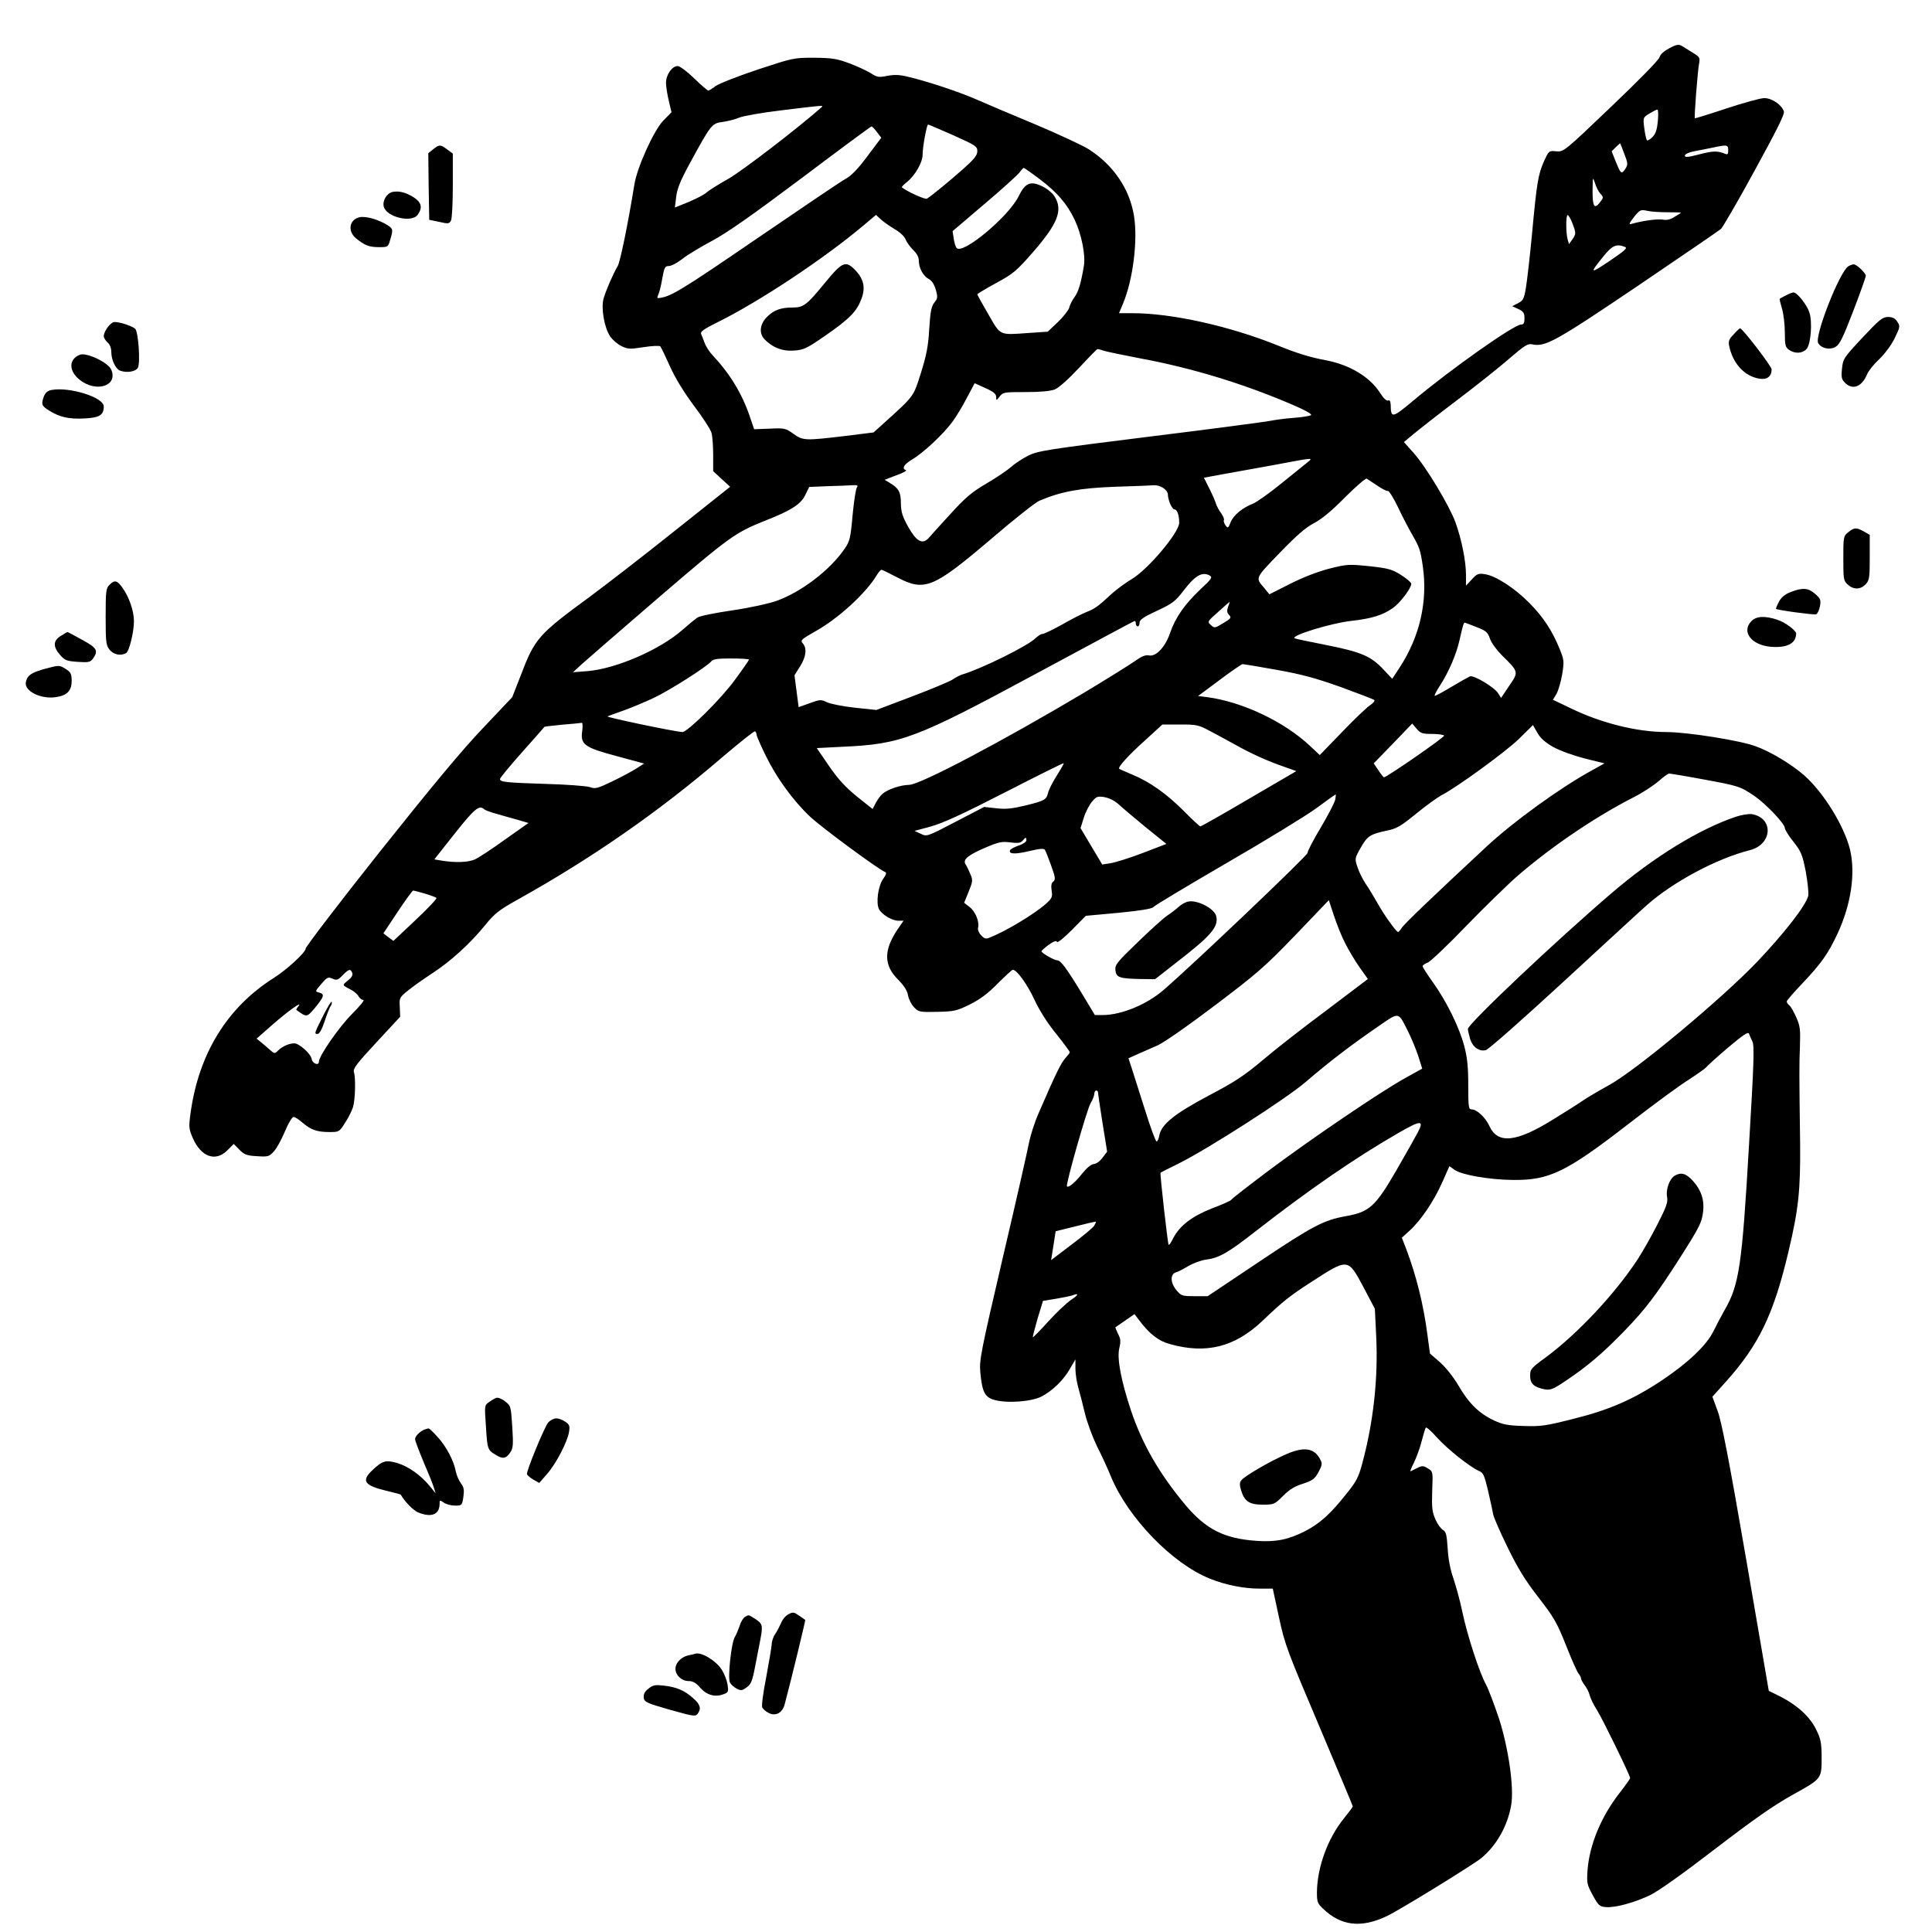 <?xml version="1.0" standalone="no"?>
<!DOCTYPE svg PUBLIC "-//W3C//DTD SVG 20010904//EN"
 "http://www.w3.org/TR/2001/REC-SVG-20010904/DTD/svg10.dtd">
<svg version="1.0" xmlns="http://www.w3.org/2000/svg"
 width="1024pt" height="1024pt" viewBox="0 0 1024 1024"
 preserveAspectRatio="xMidYMid meet">
<g transform="translate(0,1024) scale(0.1,-0.1)"
fill="#000000" stroke="none">
<path d="M8849 9985 c-30 -16 -49 -33 -53 -48 -3 -14 -113 -126 -257 -263
-248 -237 -251 -239 -290 -236 -39 4 -40 3 -65 -52 -31 -68 -39 -114 -64 -386
-11 -118 -26 -246 -32 -283 -10 -61 -15 -70 -42 -84 l-31 -16 33 -15 c27 -13
32 -21 32 -49 0 -25 -4 -33 -18 -33 -37 0 -372 -236 -572 -404 -111 -93 -118
-94 -119 -22 -1 19 -5 27 -14 23 -8 -3 -25 13 -42 40 -54 85 -161 150 -290
174 -80 15 -153 37 -255 79 -254 102 -559 170 -767 170 l-72 0 20 48 c54 126
81 340 59 470 -23 141 -109 267 -238 350 -33 21 -160 80 -283 132 -123 51
-264 111 -314 133 -91 40 -262 97 -366 121 -41 10 -70 11 -106 4 -45 -9 -54
-8 -89 15 -22 13 -73 37 -114 52 -65 24 -90 28 -185 29 -109 0 -112 -1 -300
-63 -104 -35 -204 -74 -222 -87 -17 -13 -35 -24 -39 -24 -4 0 -38 29 -75 65
-37 36 -76 65 -87 65 -30 0 -62 -46 -62 -89 0 -20 7 -63 15 -96 l14 -60 -44
-45 c-50 -52 -139 -248 -153 -340 -33 -204 -75 -409 -88 -430 -25 -43 -63
-130 -75 -173 -14 -51 4 -154 35 -200 12 -18 38 -40 59 -51 35 -17 45 -17 118
-6 46 7 84 9 89 4 4 -5 27 -52 50 -104 28 -62 72 -135 127 -209 47 -62 89
-127 94 -145 5 -17 9 -70 9 -117 l0 -86 45 -42 45 -41 -293 -233 c-160 -128
-362 -284 -447 -347 -278 -204 -295 -223 -370 -420 l-45 -115 -156 -165 c-110
-115 -275 -314 -548 -657 -215 -271 -391 -501 -391 -511 0 -20 -100 -112 -170
-156 -246 -156 -397 -401 -440 -716 -10 -73 -9 -83 11 -130 44 -102 121 -130
184 -67 l34 34 30 -31 c26 -26 39 -31 93 -34 59 -4 65 -2 89 25 15 15 41 63
59 106 18 43 38 77 46 77 7 0 28 -13 47 -30 44 -38 77 -50 142 -50 52 0 53 0
84 49 18 27 36 64 42 83 12 39 15 154 5 185 -6 19 14 45 119 158 l126 136 -2
51 c-3 50 -2 51 46 90 27 22 86 63 130 92 96 63 195 153 276 252 51 63 73 80
171 135 390 217 748 465 1082 752 94 80 174 144 178 141 4 -3 8 -11 8 -18 0
-7 22 -57 49 -112 56 -115 142 -234 232 -320 57 -55 370 -286 401 -296 8 -3 5
-14 -11 -36 -27 -38 -39 -128 -22 -161 16 -29 69 -61 103 -61 l27 0 -33 -48
c-73 -109 -72 -189 4 -264 33 -34 49 -59 53 -85 4 -20 18 -48 32 -62 24 -25
31 -26 123 -24 89 2 103 5 172 39 54 27 95 57 148 111 40 40 76 73 80 73 21 0
75 -74 113 -155 26 -57 68 -124 115 -182 41 -51 74 -96 74 -100 0 -4 -11 -18
-24 -32 -22 -24 -53 -87 -141 -291 -21 -47 -43 -117 -51 -156 -7 -38 -69 -313
-139 -610 -118 -507 -125 -543 -119 -609 10 -104 24 -131 75 -145 69 -19 196
-9 249 18 59 31 115 85 151 147 l29 50 0 -49 c0 -27 7 -72 15 -100 8 -28 24
-89 35 -136 11 -47 40 -125 64 -175 25 -49 59 -123 75 -163 91 -218 324 -459
523 -539 81 -33 179 -53 264 -53 l70 0 33 -153 c31 -144 43 -175 212 -573 98
-232 179 -425 179 -428 0 -4 -21 -32 -47 -64 -86 -106 -142 -260 -143 -393 0
-49 3 -58 33 -86 95 -91 201 -103 335 -40 62 28 453 269 501 307 82 66 143
174 161 285 15 91 -14 296 -64 453 -25 75 -56 157 -69 182 -35 62 -101 264
-127 390 -12 58 -34 137 -47 175 -16 45 -27 102 -30 158 -5 74 -9 89 -25 98
-11 6 -29 31 -40 56 -17 39 -20 62 -17 150 4 104 4 104 -23 120 -23 15 -30 15
-55 3 -15 -8 -32 -16 -36 -18 -5 -2 3 18 17 45 13 27 32 78 41 114 9 35 19 68
22 72 3 5 30 -19 60 -53 55 -61 176 -157 223 -177 22 -9 28 -24 47 -104 12
-52 24 -107 27 -124 2 -16 37 -95 76 -175 53 -109 93 -175 163 -265 83 -107
99 -135 147 -255 29 -74 59 -142 67 -151 7 -8 13 -20 13 -26 0 -6 9 -21 19
-35 11 -13 23 -38 27 -54 4 -16 21 -51 39 -79 30 -48 175 -345 175 -359 0 -4
-25 -40 -56 -79 -98 -126 -160 -275 -170 -412 -4 -65 -3 -74 28 -130 30 -55
36 -60 69 -63 50 -4 150 23 234 63 44 21 172 112 345 245 205 157 310 231 413
288 156 87 152 82 152 207 -1 68 -5 90 -29 138 -33 68 -99 128 -188 174 l-63
31 -121 704 c-91 527 -129 722 -150 779 l-28 76 71 79 c176 196 254 359 332
689 54 228 64 325 62 575 -5 370 -5 411 -1 515 3 87 1 107 -19 152 -13 29 -29
58 -37 64 -8 6 -14 16 -14 21 0 5 38 49 84 97 101 107 136 157 186 264 71 154
95 316 66 442 -30 125 -140 304 -243 395 -66 58 -176 125 -256 154 -80 31
-365 76 -475 76 -155 0 -345 47 -509 127 l-92 44 19 32 c10 18 23 64 30 104
11 67 10 75 -13 132 -40 99 -87 170 -162 246 -78 79 -180 145 -237 152 -32 5
-41 1 -67 -28 l-31 -33 0 57 c0 72 -23 188 -56 279 -32 88 -157 296 -223 369
l-50 56 53 44 c29 24 132 105 230 179 98 74 221 172 274 218 81 70 100 82 122
77 70 -15 121 13 561 310 233 158 432 294 441 302 9 9 90 147 178 309 115 210
160 299 155 313 -11 35 -63 71 -104 71 -20 0 -110 -25 -201 -55 -90 -30 -165
-53 -167 -52 -4 5 15 257 23 293 5 28 2 33 -33 54 -21 13 -47 29 -58 36 -17
10 -28 9 -66 -11z m-4494 -313 c-123 -109 -421 -338 -495 -380 -52 -29 -104
-62 -115 -72 -11 -11 -54 -33 -94 -50 l-74 -30 7 57 c5 43 22 85 72 177 115
211 117 212 176 220 28 4 67 14 87 23 20 8 119 26 221 38 220 27 227 28 215
17z m4432 -73 c-4 -44 -11 -67 -28 -85 -13 -13 -26 -21 -30 -17 -4 5 -10 33
-14 64 -7 56 -7 56 27 77 18 11 37 21 42 21 5 1 6 -26 3 -60z m-3734 -76 c118
-53 127 -59 127 -84 0 -22 -16 -42 -72 -92 -73 -65 -172 -146 -195 -160 -9 -6
-104 37 -133 60 -2 2 10 15 28 29 42 34 82 103 82 144 0 42 22 160 29 160 3 0
63 -26 134 -57z m-405 17 l23 -30 -73 -97 c-52 -70 -86 -105 -118 -122 -25
-14 -238 -158 -475 -320 -405 -277 -455 -307 -518 -311 -4 0 -3 8 2 18 5 10
15 48 21 85 11 60 14 67 35 67 13 0 45 17 72 38 26 21 98 64 158 96 80 43 210
134 474 332 200 151 367 274 370 274 4 0 17 -14 29 -30z m3961 -115 c20 -52
20 -57 5 -81 -20 -29 -24 -26 -51 42 l-21 52 21 21 c12 11 22 21 24 21 1 0 11
-25 22 -55z m551 19 c0 -21 -3 -25 -17 -19 -39 16 -62 16 -136 -3 -61 -16 -77
-17 -77 -7 0 8 21 18 53 24 28 5 72 14 97 19 74 16 80 15 80 -14z m-3654 -150
c97 -73 149 -133 190 -219 36 -76 58 -185 49 -243 -15 -91 -29 -139 -50 -167
-12 -16 -25 -42 -28 -56 -4 -14 -31 -48 -60 -76 l-54 -51 -104 -7 c-155 -11
-145 -15 -211 100 -32 55 -58 102 -58 105 0 3 45 30 100 60 92 50 108 64 198
167 129 149 156 219 112 291 -11 18 -39 42 -65 54 -63 31 -91 19 -126 -52 -52
-107 -294 -309 -328 -275 -6 6 -13 28 -16 50 l-6 40 168 143 c92 78 176 154
186 167 10 14 20 25 23 25 3 0 39 -25 80 -56z m2977 -81 c17 -19 16 -21 -4
-47 -29 -37 -39 -20 -38 69 1 68 1 69 13 34 6 -21 19 -46 29 -56z m355 -98
c39 0 72 -1 72 -2 0 -1 -15 -11 -34 -22 -23 -15 -42 -19 -63 -15 -26 5 -108
-6 -167 -23 -14 -4 -11 4 14 36 31 39 36 41 69 34 20 -5 69 -8 109 -8z m-4097
-89 c28 -16 52 -38 59 -55 6 -16 25 -41 41 -57 19 -18 29 -38 29 -56 0 -39 23
-81 53 -97 16 -9 29 -28 37 -57 11 -39 10 -46 -8 -68 -16 -21 -21 -48 -27
-141 -5 -91 -15 -139 -44 -232 -41 -129 -33 -118 -203 -272 l-48 -43 -152 -19
c-211 -25 -222 -25 -273 12 -41 29 -47 31 -125 27 l-83 -3 -22 65 c-42 124
-106 229 -198 327 -17 18 -36 47 -42 65 -7 18 -15 40 -19 48 -5 12 15 26 81
59 223 109 571 340 782 518 l64 54 26 -24 c14 -13 47 -36 72 -51z m3593 31
c20 -53 20 -57 -1 -87 l-17 -24 -7 24 c-10 37 -10 130 0 130 4 0 16 -19 25
-43z m279 -126 c15 -5 -2 -20 -83 -75 -105 -70 -107 -68 -30 27 46 57 68 66
113 48z m-2759 -551 c17 -5 103 -23 192 -40 270 -50 542 -133 797 -242 80 -34
114 -54 105 -59 -8 -4 -50 -11 -94 -14 -43 -3 -99 -11 -124 -16 -25 -5 -311
-43 -636 -83 -547 -68 -594 -76 -644 -101 -30 -15 -71 -42 -91 -60 -19 -17
-78 -57 -131 -88 -80 -47 -111 -74 -193 -164 -54 -59 -106 -116 -115 -127 -32
-33 -64 -14 -106 61 -31 56 -38 78 -39 124 0 60 -11 81 -58 109 l-28 17 62 24
c35 12 57 25 51 27 -24 8 -11 31 33 57 58 34 164 133 212 198 21 28 56 86 78
129 l41 77 57 -26 c43 -19 57 -31 57 -47 0 -20 1 -20 19 3 17 22 23 23 137 23
80 0 131 5 155 14 21 9 71 53 128 114 51 55 95 100 98 100 4 0 20 -4 37 -10z
m1079 -588 c-11 -9 -74 -60 -140 -113 -65 -53 -134 -102 -153 -109 -54 -21
-101 -59 -117 -97 -13 -33 -15 -34 -28 -17 -7 10 -11 23 -8 27 3 5 -4 21 -14
36 -11 14 -24 38 -28 51 -4 14 -20 50 -36 82 l-28 56 92 17 c51 9 173 31 272
49 217 41 216 41 188 18z m367 -126 c25 -17 50 -30 56 -28 6 1 30 -37 53 -85
23 -49 55 -110 71 -138 44 -77 48 -87 61 -175 27 -186 -15 -373 -122 -537
l-40 -61 -44 47 c-69 74 -119 95 -305 132 -91 18 -167 34 -169 36 -19 15 194
80 300 92 108 12 167 30 221 68 38 26 98 105 98 129 0 7 -25 28 -55 47 -48 30
-67 35 -167 46 -109 11 -117 11 -213 -13 -64 -17 -139 -46 -208 -81 l-109 -55
-26 32 c-49 57 -52 50 79 186 90 93 139 136 183 159 41 21 95 66 165 137 58
58 109 102 115 99 6 -4 31 -20 56 -37z m-2758 -9 c-6 -7 -16 -73 -23 -147 -11
-123 -15 -139 -42 -178 -76 -112 -227 -228 -359 -276 -42 -15 -141 -37 -236
-51 -90 -13 -174 -30 -185 -38 -12 -8 -50 -39 -84 -69 -119 -103 -347 -202
-498 -215 l-78 -6 49 45 c27 24 212 185 412 357 372 319 399 338 559 402 136
53 188 87 211 135 l21 43 93 4 c51 1 110 4 132 5 30 2 36 -1 28 -11z m1623 -3
c14 -9 25 -24 25 -34 0 -30 22 -80 35 -80 14 0 25 -30 25 -71 0 -51 -165 -247
-251 -298 -30 -18 -76 -51 -102 -74 -80 -74 -95 -84 -139 -101 -24 -10 -82
-39 -130 -67 -49 -27 -94 -49 -103 -49 -8 0 -24 -11 -37 -23 -38 -39 -284
-161 -388 -192 -13 -4 -36 -16 -50 -26 -14 -10 -110 -50 -215 -90 l-190 -72
-114 12 c-63 7 -129 20 -148 29 -31 15 -37 15 -91 -5 l-59 -21 -11 84 -11 85
29 46 c33 52 38 97 15 123 -14 16 -9 21 67 64 122 68 269 203 326 299 9 15 20
27 24 27 4 0 41 -18 83 -40 146 -77 191 -58 499 204 120 103 235 194 255 202
116 49 213 67 401 74 102 3 195 7 208 8 12 1 34 -5 47 -14z m246 -464 c17 -10
12 -17 -51 -76 -82 -78 -131 -149 -158 -228 -25 -74 -74 -127 -111 -120 -20 4
-39 -4 -76 -30 -28 -20 -147 -94 -265 -165 -442 -263 -875 -491 -932 -491 -43
0 -115 -24 -141 -48 -11 -9 -26 -31 -36 -49 l-16 -31 -83 66 c-61 50 -99 91
-148 162 l-65 95 138 7 c309 14 386 43 1022 386 283 152 518 279 523 280 4 2
8 -3 8 -12 0 -9 5 -16 10 -16 6 0 10 9 10 20 0 15 21 30 93 63 83 39 97 50
142 109 59 77 96 99 136 78z m98 -166 c-7 -21 -6 -31 5 -43 14 -15 11 -19 -31
-44 -44 -27 -46 -27 -65 -10 -20 18 -19 19 39 70 32 29 59 53 60 53 1 0 -2
-12 -8 -26z m1315 -107 c52 -20 61 -27 73 -62 7 -22 36 -61 64 -89 89 -87 89
-87 38 -161 l-43 -64 -16 25 c-20 32 -129 97 -149 89 -9 -4 -54 -29 -99 -56
-46 -28 -86 -49 -88 -47 -2 3 10 27 28 54 47 73 87 166 104 242 16 73 22 92
27 92 1 0 29 -10 61 -23z m-3854 -173 c0 -3 -34 -52 -76 -109 -73 -100 -250
-275 -277 -275 -42 2 -409 79 -397 83 8 4 49 18 90 33 41 15 111 44 155 65 83
39 281 165 304 193 11 13 34 16 107 16 52 0 94 -3 94 -6z m2795 -54 c134 -24
205 -43 340 -91 93 -34 174 -65 179 -69 4 -5 -5 -16 -20 -26 -16 -10 -83 -73
-149 -142 l-120 -124 -50 47 c-138 130 -359 235 -547 260 l-48 6 113 84 c61
46 117 84 122 85 6 0 86 -13 180 -30z m-3679 -324 c-11 -72 11 -88 184 -134
l144 -39 -44 -28 c-24 -15 -82 -46 -128 -68 -75 -36 -87 -39 -115 -29 -18 6
-122 14 -232 17 -215 7 -245 10 -245 26 0 6 53 70 117 142 65 73 118 133 119
135 1 1 43 6 95 11 52 4 98 9 103 10 4 0 5 -19 2 -43z m4504 -16 c32 0 61 -4
64 -9 5 -7 -304 -221 -319 -221 -2 0 -16 17 -29 37 l-25 37 102 105 102 106
23 -27 c21 -25 31 -28 82 -28z m-1178 16 c35 -18 95 -51 133 -72 85 -48 174
-88 261 -118 l65 -23 -250 -146 c-138 -81 -254 -147 -259 -147 -4 0 -43 36
-87 81 -91 91 -180 155 -275 194 -36 15 -67 29 -68 30 -9 8 50 73 136 150 l93
85 94 0 c87 0 98 -2 157 -34z m1822 -86 c34 -19 107 -45 165 -60 l105 -26 -68
-38 c-165 -90 -418 -273 -559 -405 -281 -261 -434 -408 -447 -428 -8 -13 -17
-23 -20 -23 -10 1 -78 96 -110 155 -19 33 -46 79 -62 101 -15 23 -35 62 -43
88 -15 45 -15 46 16 101 36 64 50 73 137 92 56 11 75 23 160 92 53 43 113 86
132 96 79 40 340 230 410 298 l75 74 24 -42 c17 -29 42 -51 85 -75z m-2633
-151 c-22 -35 -43 -76 -46 -91 -9 -37 -18 -42 -119 -67 -71 -17 -104 -21 -155
-15 l-65 7 -152 -79 c-151 -79 -152 -79 -184 -63 l-33 15 85 23 c63 17 168 65
394 181 170 87 310 157 312 155 2 -1 -15 -31 -37 -66z m3422 -19 c191 -35 199
-37 276 -89 62 -43 161 -147 161 -170 0 -8 20 -41 46 -73 41 -52 47 -68 65
-158 10 -56 16 -113 13 -128 -13 -52 -124 -195 -270 -349 -187 -196 -646 -579
-787 -655 -49 -27 -108 -62 -131 -77 -22 -16 -97 -63 -165 -105 -195 -121
-293 -131 -337 -34 -20 44 -66 88 -94 88 -16 0 -18 11 -18 128 0 97 -5 146
-21 207 -26 99 -93 236 -166 338 -30 42 -55 81 -55 86 0 5 13 14 29 20 15 7
106 93 202 193 96 99 219 219 274 267 181 156 411 312 615 416 47 24 105 62
130 84 25 22 50 40 56 41 6 0 86 -13 177 -30z m-1946 -108 c-3 -15 -37 -81
-76 -147 -39 -65 -71 -126 -71 -136 0 -14 -605 -590 -764 -727 -89 -77 -224
-132 -322 -132 l-41 0 -68 113 c-82 135 -113 177 -131 177 -16 0 -84 39 -84
48 0 4 18 19 39 35 26 18 41 23 43 15 3 -7 37 21 79 63 l74 75 174 16 c119 12
177 21 185 31 6 8 180 112 386 232 206 119 420 250 475 290 55 41 102 74 104
74 2 1 1 -11 -2 -27z m-1147 -26 c19 -18 84 -72 143 -121 l109 -88 -125 -48
c-68 -26 -145 -50 -170 -54 l-45 -7 -58 97 -57 96 17 54 c9 30 29 68 43 85 24
29 30 31 67 25 26 -5 54 -19 76 -39z m-3364 -25 c5 -5 34 -16 64 -24 30 -9 81
-23 113 -32 l58 -17 -126 -89 c-69 -50 -141 -97 -160 -105 -36 -15 -102 -17
-171 -6 l-42 7 109 138 c104 131 129 152 155 128z m2874 -165 c0 -8 -19 -21
-42 -28 -23 -8 -43 -19 -45 -25 -7 -20 26 -22 102 -4 54 13 77 15 83 7 4 -6
19 -44 33 -83 23 -63 24 -75 12 -85 -11 -8 -13 -23 -9 -49 5 -33 2 -40 -31
-70 -65 -57 -218 -148 -299 -179 -19 -8 -28 -5 -44 13 -12 12 -19 30 -16 40 8
31 -14 85 -44 109 l-30 23 24 59 c22 54 23 61 9 93 -8 19 -19 43 -26 53 -15
25 15 49 112 90 64 27 82 31 126 25 40 -5 55 -3 65 9 16 20 20 20 20 2z
m-3189 -282 c30 -9 57 -19 62 -23 4 -4 -46 -57 -111 -118 l-117 -110 -27 20
-26 20 75 113 c42 63 79 114 83 114 3 0 31 -7 61 -16z m4879 -264 c18 -36 52
-93 76 -127 l44 -62 -222 -168 c-123 -91 -275 -210 -338 -264 -94 -79 -145
-113 -280 -184 -182 -96 -254 -154 -265 -211 -3 -19 -10 -34 -15 -34 -5 0 -32
73 -60 163 -28 89 -60 188 -70 220 l-19 58 47 21 c26 11 75 33 109 48 36 17
161 104 306 214 221 167 262 203 423 370 l177 185 27 -82 c15 -45 41 -111 60
-147z m-5263 -157 c4 -11 -3 -24 -22 -39 -32 -26 -33 -25 12 -48 18 -9 37 -25
43 -36 6 -11 17 -20 26 -20 8 0 -19 -33 -60 -74 -69 -69 -176 -223 -176 -254
0 -22 -35 -9 -38 15 -4 27 -66 83 -92 83 -27 0 -62 -15 -85 -37 -19 -19 -20
-19 -45 3 -14 12 -35 31 -48 41 l-22 18 83 73 c83 73 166 132 138 98 -8 -9
-12 -18 -10 -19 55 -40 55 -40 98 11 49 59 53 73 23 81 -23 6 -23 6 11 46 31
36 36 38 59 28 23 -10 29 -8 54 18 32 33 42 36 51 12z m5595 -308 c17 -33 41
-91 54 -129 l22 -70 -92 -51 c-131 -73 -485 -313 -716 -485 -109 -82 -201
-153 -204 -159 -3 -5 -49 -26 -103 -46 -106 -42 -170 -91 -205 -158 -10 -21
-21 -37 -24 -35 -5 6 -47 378 -43 382 2 2 46 25 98 50 159 80 567 342 671 431
122 105 237 193 375 288 125 86 113 88 167 -18z m1826 -55 c11 -21 8 -117 -18
-550 -37 -639 -52 -741 -130 -875 -16 -28 -42 -77 -58 -110 -36 -74 -133 -167
-272 -260 -151 -101 -280 -158 -470 -205 -149 -38 -175 -41 -265 -38 -83 2
-110 8 -156 29 -79 37 -134 91 -187 182 -28 48 -67 97 -99 126 l-54 47 -14
104 c-21 158 -58 307 -111 448 l-24 62 42 38 c58 53 127 154 172 255 l38 86
27 -19 c36 -27 185 -53 311 -54 192 -2 282 42 610 296 129 100 273 206 320
235 46 30 87 59 91 64 4 6 55 53 115 104 84 71 110 88 114 76 3 -9 11 -27 18
-41z m-3468 -272 c0 -7 11 -80 24 -163 l24 -149 -25 -33 c-14 -19 -35 -33 -47
-33 -13 -1 -36 -20 -61 -51 -37 -47 -72 -76 -80 -67 -8 8 106 408 125 440 11
18 20 41 20 51 0 9 5 17 10 17 6 0 10 -6 10 -12z m1693 -213 c-10 -19 -60
-108 -112 -198 -111 -192 -143 -221 -268 -243 -117 -21 -175 -51 -460 -242
l-272 -182 -70 0 c-65 0 -71 2 -95 31 -33 39 -35 85 -4 95 12 3 42 19 67 34
26 15 67 30 94 34 67 8 115 35 262 150 281 219 523 386 755 520 123 71 140 71
103 1z m-1714 -492 c-6 -10 -60 -55 -120 -100 l-108 -82 6 37 c3 20 9 55 12
77 l6 39 105 26 c58 15 106 26 108 24 2 -1 -2 -10 -9 -21z m1427 -324 l61
-116 7 -144 c11 -223 -14 -456 -75 -680 -19 -70 -31 -93 -84 -158 -84 -106
-139 -155 -215 -195 -90 -46 -155 -60 -259 -53 -172 12 -268 60 -378 190 -139
167 -228 321 -289 502 -52 157 -74 273 -62 327 9 37 8 52 -6 78 -9 18 -15 34
-14 35 2 1 25 17 52 36 l49 34 26 -34 c53 -71 102 -109 162 -125 191 -54 343
-16 489 122 111 106 148 135 260 207 196 127 194 127 276 -26z m-1547 -67
c-24 -16 -79 -68 -123 -116 -43 -48 -80 -85 -82 -84 -1 2 10 46 25 98 l29 95
73 12 c40 7 78 15 83 17 36 15 33 2 -5 -22z"/>
<path d="M4375 8744 c-101 -123 -116 -134 -176 -134 -59 0 -96 -13 -131 -47
-40 -38 -47 -87 -17 -120 43 -45 96 -66 159 -61 51 4 66 11 167 81 125 87 163
125 188 191 23 59 14 105 -29 151 -53 56 -70 50 -161 -61z"/>
<path d="M9200 5911 c-193 -65 -434 -213 -655 -402 -297 -254 -765 -696 -765
-723 0 -6 5 -28 11 -49 12 -45 48 -72 84 -63 15 4 198 166 413 364 213 196
411 379 441 405 139 123 370 247 546 291 120 31 127 171 10 191 -16 2 -55 -4
-85 -14z"/>
<path d="M6300 5462 c-14 -2 -36 -14 -50 -26 -14 -13 -41 -34 -61 -47 -20 -13
-91 -77 -158 -142 -112 -108 -122 -120 -119 -150 4 -38 22 -44 136 -46 l74 -1
111 87 c187 144 227 191 213 248 -10 39 -97 85 -146 77z"/>
<path d="M1712 4855 c-48 -96 -47 -95 -28 -95 9 0 23 26 37 68 12 37 26 72 31
79 6 7 8 17 6 23 -2 6 -22 -28 -46 -75z"/>
<path d="M8877 4009 c-28 -16 -49 -74 -41 -114 5 -27 -4 -52 -51 -144 -31 -61
-78 -144 -104 -184 -121 -185 -320 -397 -489 -522 -77 -56 -82 -62 -82 -97 0
-42 21 -61 78 -72 29 -5 45 1 110 45 114 76 196 146 308 261 113 116 172 194
296 388 107 168 118 190 125 249 7 62 -10 113 -54 162 -36 40 -63 47 -96 28z"/>
<path d="M6805 2527 c-86 -39 -207 -110 -225 -132 -10 -12 -11 -24 -2 -54 18
-59 44 -76 116 -76 59 0 62 2 107 47 33 33 62 51 105 64 51 17 62 25 82 61 19
35 21 46 11 65 -33 66 -90 73 -194 25z"/>
<path d="M2296 9449 l-26 -21 2 -176 3 -177 53 -11 c47 -11 53 -10 62 6 6 10
10 95 10 187 l0 169 -30 22 c-36 27 -41 27 -74 1z"/>
<path d="M2082 9223 c-31 -6 -56 -46 -48 -78 14 -56 149 -88 180 -43 27 38 20
65 -21 92 -42 26 -76 35 -111 29z"/>
<path d="M1903 9088 c-53 -14 -61 -75 -15 -112 46 -37 66 -45 118 -46 50 0 51
0 62 39 16 52 15 58 -10 75 -51 33 -122 53 -155 44z"/>
<path d="M9797 8829 c-46 -27 -182 -373 -160 -408 17 -28 61 -37 91 -20 22 12
39 46 94 189 37 96 67 181 67 188 1 14 -48 61 -64 61 -5 0 -18 -4 -28 -10z"/>
<path d="M9465 8674 c-16 -8 -31 -16 -32 -18 -2 -1 4 -25 12 -52 8 -27 15 -84
15 -126 0 -68 3 -79 22 -92 31 -22 71 -20 93 4 23 25 32 143 15 194 -13 41
-65 106 -84 106 -6 0 -24 -7 -41 -16z"/>
<path d="M9871 8450 c-99 -106 -103 -112 -108 -164 -5 -46 -2 -57 16 -75 40
-40 89 -22 117 45 7 18 36 54 64 80 29 28 64 74 82 111 29 60 30 64 14 88 -12
18 -25 25 -49 25 -29 0 -45 -13 -136 -110z"/>
<path d="M604 8533 c-21 -4 -54 -50 -54 -75 0 -8 9 -23 20 -33 13 -11 20 -31
20 -52 0 -40 23 -88 45 -97 37 -14 84 -6 96 15 14 26 2 194 -15 207 -21 17
-91 38 -112 35z"/>
<path d="M9189 8468 c-25 -25 -29 -37 -24 -62 20 -94 81 -160 160 -173 41 -7
65 12 65 49 0 17 -155 218 -167 218 -3 0 -18 -14 -34 -32z"/>
<path d="M424 8360 c-60 -23 -61 -85 -3 -132 88 -71 205 -34 169 52 -16 39
-131 93 -166 80z"/>
<path d="M273 8173 c-26 -5 -38 -19 -47 -55 -5 -24 -1 -31 31 -52 58 -37 107
-48 190 -44 81 4 103 18 103 64 0 48 -182 105 -277 87z"/>
<path d="M9796 7419 c-25 -20 -26 -23 -26 -138 0 -110 1 -119 23 -139 30 -28
68 -28 95 1 20 21 22 34 22 143 l0 119 -31 18 c-39 22 -51 22 -83 -4z"/>
<path d="M580 7140 c-18 -18 -20 -33 -20 -169 0 -135 2 -151 21 -175 21 -26
60 -34 88 -17 16 10 41 111 41 168 0 53 -25 127 -59 175 -30 43 -43 46 -71 18z"/>
<path d="M9491 7102 c-31 -12 -49 -27 -62 -51 -10 -19 -17 -36 -16 -38 7 -7
201 -33 213 -29 7 3 16 22 20 42 6 34 4 40 -25 66 -36 32 -66 35 -130 10z"/>
<path d="M9282 6947 c-53 -56 1 -126 103 -135 87 -7 134 17 135 70 0 16 -57
59 -99 73 -66 22 -113 20 -139 -8z"/>
<path d="M323 6870 c-42 -25 -43 -58 -4 -102 25 -28 35 -32 93 -36 59 -4 67
-2 82 19 28 41 20 55 -59 98 -41 23 -75 41 -77 41 -2 0 -18 -9 -35 -20z"/>
<path d="M245 6697 c-78 -21 -101 -36 -108 -73 -9 -47 80 -91 159 -79 61 9 84
34 84 88 -1 36 -5 45 -33 62 -32 20 -33 20 -102 2z"/>
<path d="M2630 2831 c-9 -3 -26 -14 -39 -23 -23 -16 -23 -19 -16 -120 8 -130
9 -133 51 -158 39 -25 56 -22 80 14 14 22 15 42 9 136 -7 107 -8 110 -39 133
-17 14 -38 21 -46 18z"/>
<path d="M2944 2722 c-12 -2 -29 -11 -38 -21 -20 -23 -118 -261 -113 -275 3
-6 18 -19 35 -29 l30 -17 41 47 c47 53 109 171 117 224 5 32 3 38 -22 55 -16
11 -39 18 -50 16z"/>
<path d="M2250 2663 c-24 -9 -50 -35 -50 -51 0 -8 20 -60 43 -116 24 -55 49
-117 55 -136 l11 -35 -31 38 c-47 58 -115 106 -174 123 -60 17 -77 12 -131
-39 -59 -56 -42 -80 73 -108 42 -10 77 -19 78 -21 22 -38 66 -83 92 -94 70
-29 114 -12 114 46 0 20 1 20 22 6 12 -9 39 -16 60 -16 36 0 37 1 44 46 5 37
3 51 -13 72 -11 15 -23 43 -27 62 -10 57 -52 136 -97 184 -23 26 -44 46 -48
45 -3 0 -13 -3 -21 -6z"/>
<path d="M4179 1684 c-15 -7 -32 -28 -39 -46 -8 -18 -22 -45 -32 -60 -10 -14
-18 -39 -18 -55 -1 -15 -14 -93 -29 -173 -17 -85 -25 -151 -21 -160 5 -9 19
-21 32 -28 38 -21 75 -1 87 45 37 139 111 446 109 447 -2 2 -17 12 -33 23 -27
19 -33 20 -56 7z"/>
<path d="M3948 1670 c-9 -6 -22 -27 -28 -48 -7 -20 -18 -47 -25 -58 -19 -29
-39 -218 -26 -242 5 -10 21 -24 35 -32 24 -12 29 -11 54 7 23 17 30 34 45 114
10 52 22 114 27 139 14 74 12 83 -25 108 -40 25 -35 24 -57 12z"/>
<path d="M3685 1475 c-5 -2 -22 -6 -38 -9 -37 -9 -67 -40 -67 -71 0 -34 33
-65 70 -65 22 0 39 -9 61 -35 34 -39 79 -52 123 -35 27 10 28 13 22 53 -4 23
-18 58 -31 78 -32 49 -108 94 -140 84z"/>
<path d="M3437 1290 c-20 -16 -27 -30 -25 -48 3 -23 13 -28 138 -64 125 -35
136 -37 148 -21 20 28 14 49 -25 83 -46 41 -87 58 -155 66 -45 5 -57 3 -81
-16z"/>
</g>
</svg>
